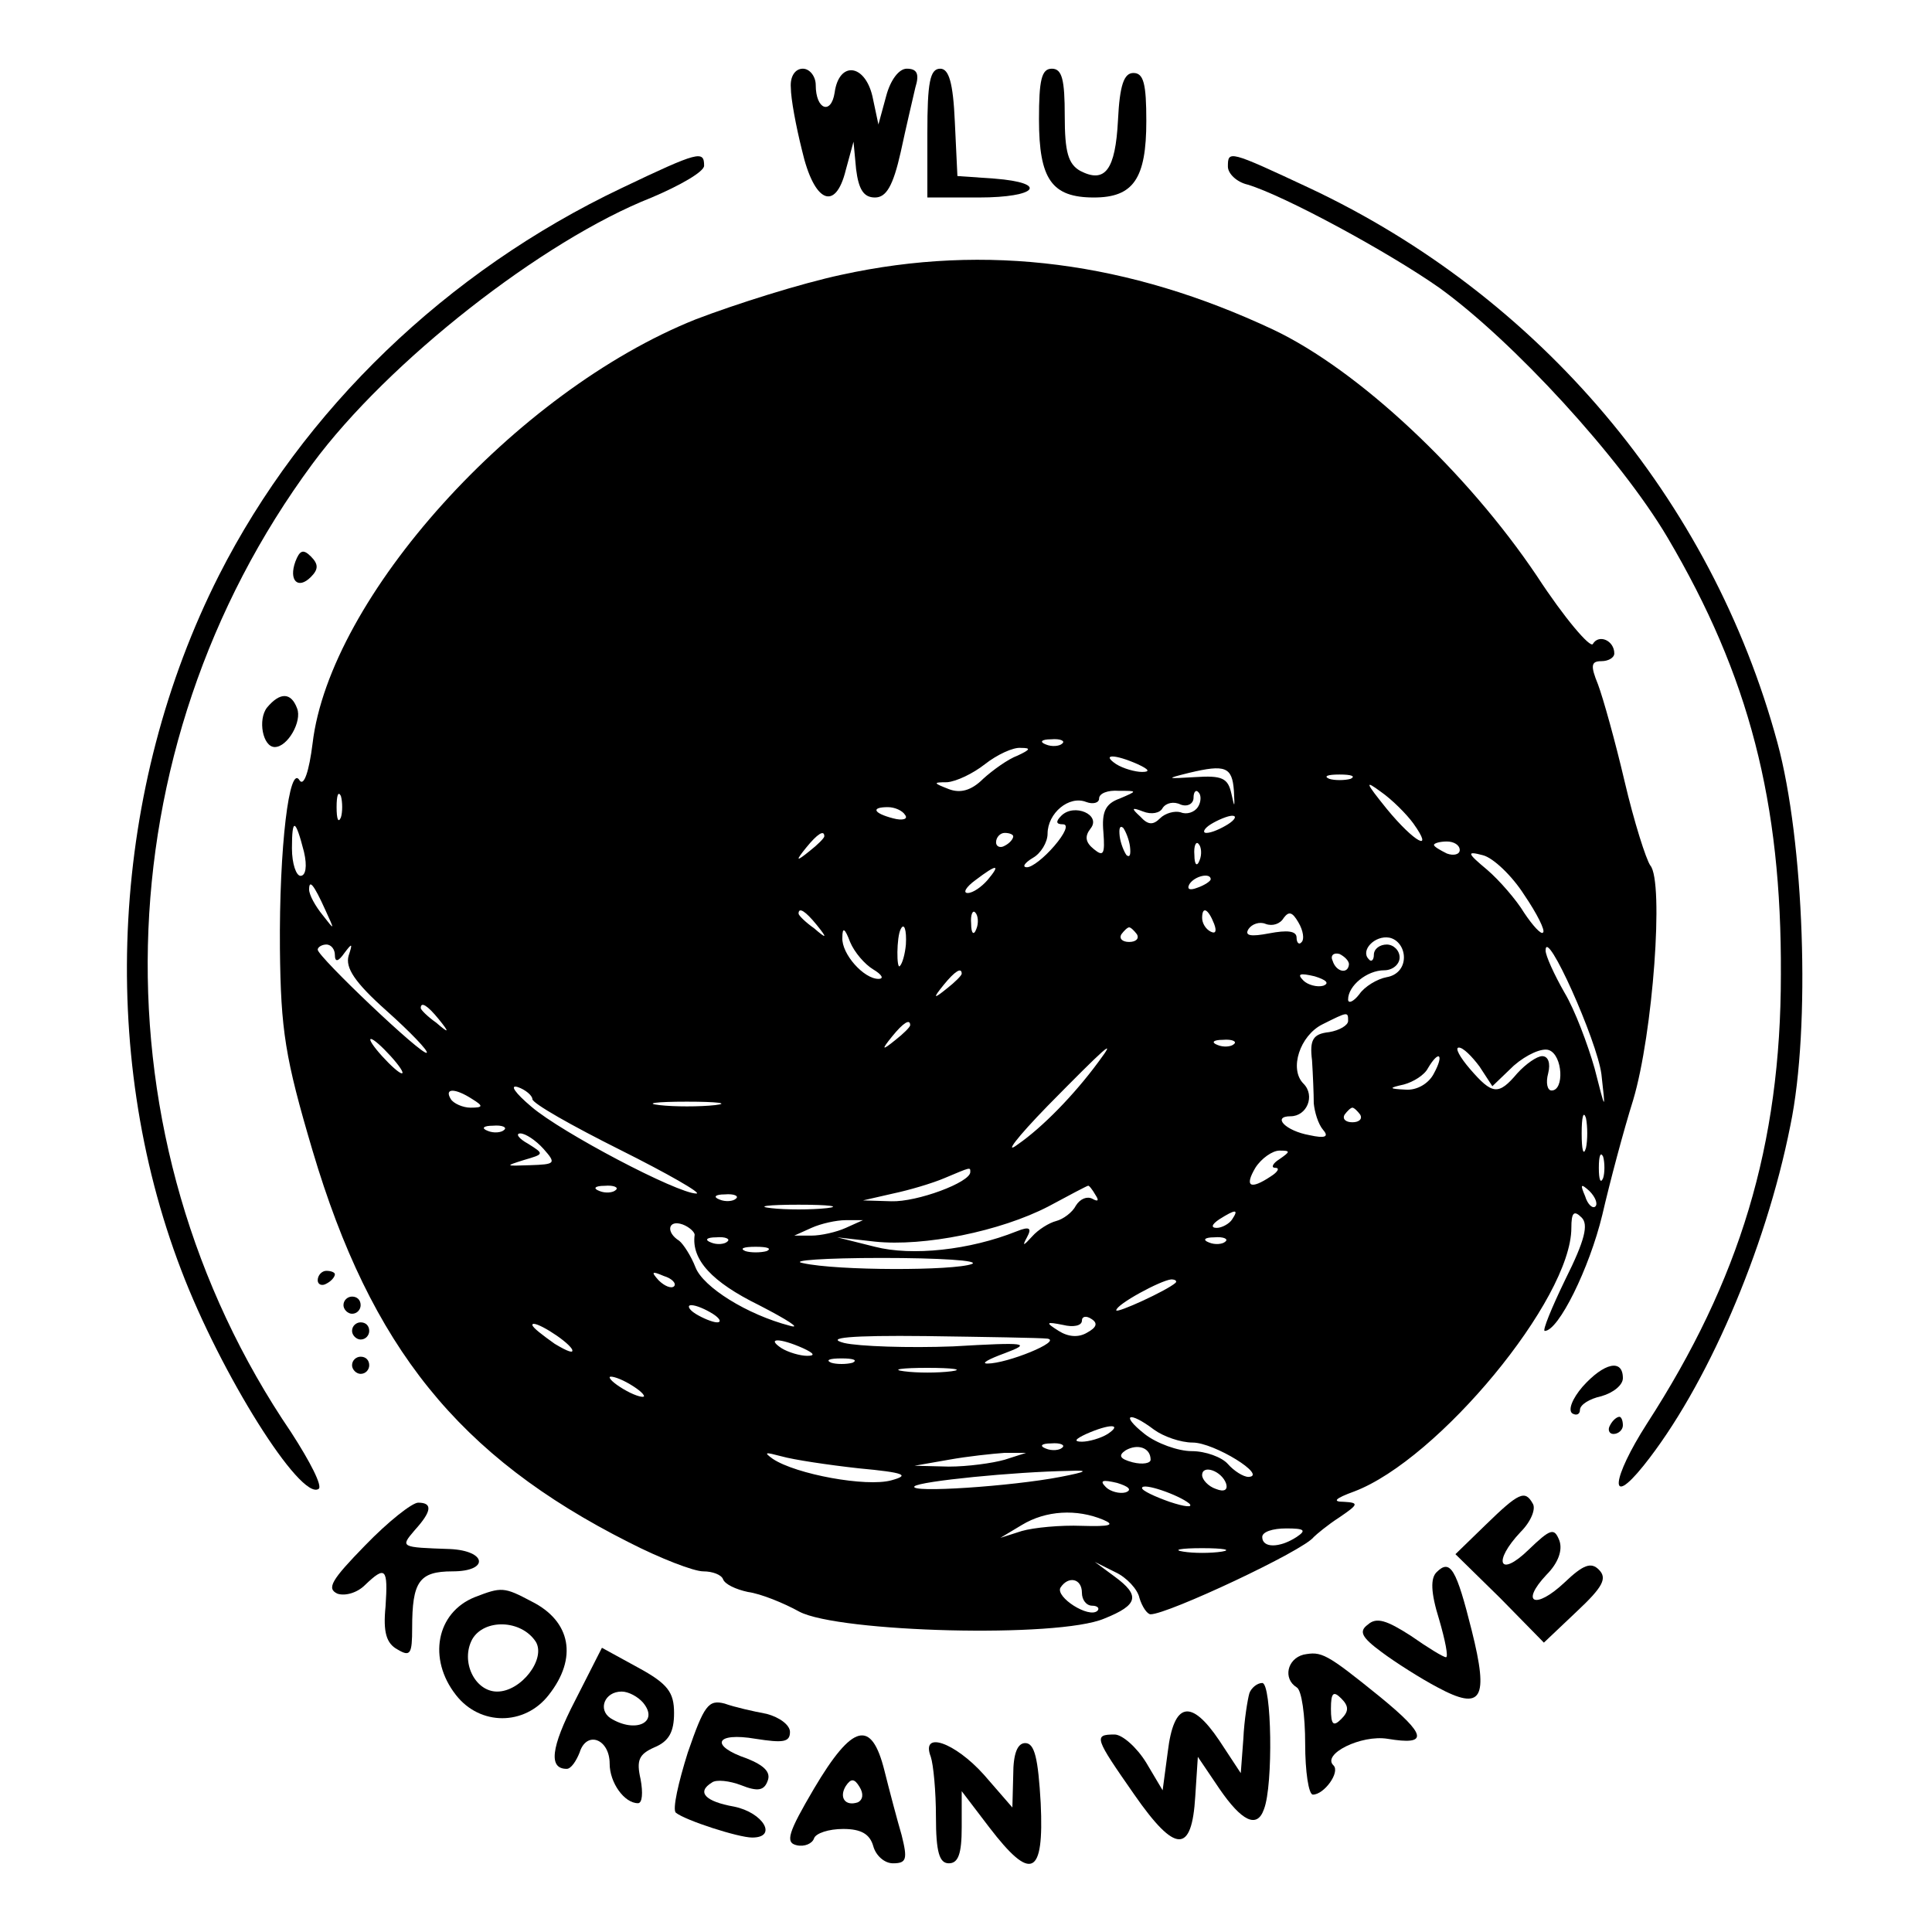 <?xml version="1.0" standalone="no"?>
<!DOCTYPE svg PUBLIC "-//W3C//DTD SVG 20010904//EN"
 "http://www.w3.org/TR/2001/REC-SVG-20010904/DTD/svg10.dtd">
<svg version="1.0" xmlns="http://www.w3.org/2000/svg"
 width="225pt" height="225pt" viewBox="0 0 225 225"
 preserveAspectRatio="xMidYMid meet">
<g transform="translate(0,225) scale(0.1,-0.1)"
fill="#000000" stroke="none">
<path d="M921 2148 c0 -13 6 -45 13 -73 14 -61 39 -72 51 -23 l9 33 3 -32 c3
-24 9 -33 22 -33 13 0 21 13 30 53 6 28 14 62 17 75 5 16 2 22 -10 22 -9 0
-19 -13 -24 -32 l-9 -33 -7 33 c-9 38 -39 41 -44 4 -4 -26 -22 -20 -22 9 0 10
-7 19 -15 19 -9 0 -15 -9 -14 -22z"/>
<path d="M1080 2095 l0 -75 60 0 c68 0 82 17 18 22 l-43 3 -3 63 c-2 46 -7 62
-17 62 -12 0 -15 -16 -15 -75z"/>
<path d="M1210 2111 c0 -70 15 -91 64 -91 46 0 61 22 61 89 0 43 -3 56 -15 56
-11 0 -16 -14 -18 -55 -3 -58 -15 -74 -44 -59 -14 8 -18 22 -18 64 0 42 -3 55
-15 55 -12 0 -15 -13 -15 -59z"/>
<path d="M724 2031 c-204 -97 -371 -258 -469 -451 -125 -247 -142 -553 -44
-809 46 -121 139 -269 160 -255 5 3 -10 32 -32 66 -232 341 -221 795 25 1128
88 119 268 260 395 310 33 14 61 30 61 37 0 18 -6 17 -96 -26z"/>
<path d="M1430 2056 c0 -8 10 -18 23 -21 43 -13 163 -78 223 -120 86 -62 211
-198 266 -291 95 -161 133 -308 132 -509 0 -199 -48 -356 -156 -523 -41 -64
-45 -100 -4 -49 73 91 142 250 171 396 24 115 16 332 -15 446 -77 284 -277
520 -545 646 -94 44 -95 44 -95 25z"/>
<path d="M980 1930 c-47 -10 -123 -34 -170 -52 -210 -84 -426 -324 -446 -494
-4 -32 -10 -50 -15 -43 -12 21 -24 -78 -23 -196 1 -95 6 -127 38 -235 68 -229
170 -356 368 -456 37 -19 76 -34 87 -34 11 0 21 -4 23 -9 2 -6 15 -12 29 -15
15 -2 42 -13 60 -23 46 -24 301 -31 355 -8 40 16 42 27 12 49 l-23 17 24 -12
c13 -6 26 -20 28 -30 3 -10 9 -19 13 -19 20 0 178 74 190 90 3 3 16 14 30 23
22 15 23 17 5 18 -14 0 -10 4 12 12 98 37 253 224 253 307 0 18 3 21 12 12 8
-8 4 -26 -19 -72 -16 -33 -27 -60 -24 -60 16 0 52 73 67 135 9 39 25 99 36
134 23 77 36 254 20 273 -5 7 -19 51 -30 98 -11 47 -25 97 -31 113 -9 22 -8
27 4 27 8 0 15 4 15 9 0 15 -18 23 -25 11 -3 -5 -33 30 -65 79 -82 122 -208
240 -307 287 -168 79 -334 101 -503 64z m257 -546 c-3 -3 -12 -4 -19 -1 -8 3
-5 6 6 6 11 1 17 -2 13 -5z m-52 -14 c-11 -4 -29 -17 -40 -27 -14 -14 -27 -17
-40 -12 -18 7 -19 8 -2 8 11 1 30 10 44 21 14 11 33 20 42 19 12 0 11 -2 -4
-9z m140 -10 c13 -6 15 -9 5 -9 -8 0 -22 4 -30 9 -18 12 -2 12 25 0z m112 -31
c1 -20 1 -21 -3 -3 -4 18 -11 21 -42 19 -34 -2 -35 -2 -7 5 42 10 50 7 52 -21z
m136 14 c-7 -2 -19 -2 -25 0 -7 3 -2 5 12 5 14 0 19 -2 13 -5z m73 -52 c25
-35 1 -22 -31 17 -25 31 -26 34 -7 20 13 -9 30 -26 38 -37z m-1249 7 c-3 -7
-5 -2 -5 12 0 14 2 19 5 13 2 -7 2 -19 0 -25z m907 22 c-17 -6 -21 -16 -19
-39 2 -26 0 -29 -11 -20 -10 8 -11 15 -4 24 13 16 -19 30 -34 15 -7 -7 -6 -10
2 -10 7 0 2 -11 -10 -25 -12 -14 -26 -25 -32 -25 -6 0 -3 5 7 11 9 5 17 18 17
28 0 24 25 45 45 37 8 -3 15 -1 15 4 0 6 10 10 23 9 22 0 22 0 1 -9z m91 -10
c-4 -6 -13 -9 -20 -6 -7 2 -18 -1 -24 -7 -8 -8 -14 -8 -23 2 -11 10 -10 11 3
6 10 -4 20 -2 23 4 4 6 13 8 21 4 8 -3 15 1 15 8 0 7 3 10 6 6 3 -3 3 -11 -1
-17z m-341 -9 c4 -5 -3 -7 -14 -4 -23 6 -26 13 -6 13 8 0 17 -4 20 -9z m376
-11 c-8 -5 -19 -10 -25 -10 -5 0 -3 5 5 10 8 5 20 10 25 10 6 0 3 -5 -5 -10z
m-1076 -32 c4 -17 2 -28 -4 -28 -5 0 -10 14 -10 32 0 36 4 35 14 -4z m962 6
c1 -9 0 -13 -4 -10 -3 4 -7 14 -8 22 -1 9 0 13 4 10 3 -4 7 -14 8 -22z m-356
12 c0 -2 -8 -10 -17 -17 -16 -13 -17 -12 -4 4 13 16 21 21 21 13z m220 0 c0
-3 -4 -8 -10 -11 -5 -3 -10 -1 -10 4 0 6 5 11 10 11 6 0 10 -2 10 -4z m217
-28 c-3 -8 -6 -5 -6 6 -1 11 2 17 5 13 3 -3 4 -12 1 -19z m303 12 c0 -5 -7 -7
-15 -4 -8 4 -15 8 -15 10 0 2 7 4 15 4 8 0 15 -4 15 -10z m75 -52 c15 -22 25
-42 22 -44 -2 -3 -12 8 -22 23 -9 15 -29 38 -43 50 -24 20 -24 22 -5 17 12 -3
34 -24 48 -46z m-625 17 c-7 -8 -17 -15 -23 -15 -6 0 -2 7 9 15 25 19 30 19
14 0z m260 1 c0 -2 -7 -7 -16 -10 -8 -3 -12 -2 -9 4 6 10 25 14 25 6z m-1031
-36 c11 -24 11 -24 -3 -6 -9 11 -16 24 -16 30 0 12 5 7 19 -24z m572 -17 c13
-16 12 -17 -3 -4 -10 7 -18 15 -18 17 0 8 8 3 21 -13z m186 -5 c-3 -8 -6 -5
-6 6 -1 11 2 17 5 13 3 -3 4 -12 1 -19z m277 6 c3 -8 2 -12 -4 -9 -6 3 -10 10
-10 16 0 14 7 11 14 -7z m102 -21 c-3 -4 -6 -1 -6 5 0 8 -11 9 -32 5 -21 -4
-29 -3 -24 5 4 6 13 9 20 6 8 -3 17 0 21 7 6 8 10 7 17 -5 6 -10 7 -20 4 -23z
m-499 -32 c10 -6 13 -11 6 -11 -17 0 -43 29 -42 48 0 13 3 11 9 -5 5 -12 17
-26 27 -32z m38 29 c-1 -11 -4 -22 -7 -25 -4 -5 -4 34 1 43 4 8 7 -1 6 -18z
m269 12 c3 -5 -1 -9 -9 -9 -8 0 -12 4 -9 9 3 4 7 8 9 8 2 0 6 -4 9 -8z m311
-27 c0 -12 -8 -21 -20 -23 -11 -2 -26 -11 -32 -20 -7 -9 -13 -11 -13 -6 0 16
22 34 42 34 10 0 18 7 18 15 0 8 -7 15 -15 15 -8 0 -15 -5 -15 -12 0 -6 -3 -9
-6 -5 -10 10 7 28 24 25 10 -2 17 -12 17 -23z m-1245 3 c0 -9 4 -8 11 2 9 12
10 12 5 -3 -4 -14 7 -31 44 -64 28 -25 49 -47 47 -49 -4 -5 -127 112 -127 120
0 3 5 6 10 6 6 0 10 -6 10 -12z m1475 -139 c5 -44 5 -44 -8 7 -8 28 -23 68
-35 88 -12 21 -22 43 -22 49 0 29 60 -105 65 -144z m-294 128 c-1 -12 -15 -9
-19 4 -3 6 1 10 8 8 6 -3 11 -8 11 -12z m-451 -11 c0 -2 -8 -10 -17 -17 -16
-13 -17 -12 -4 4 13 16 21 21 21 13z m421 -14 c-7 -2 -18 1 -23 6 -8 8 -4 9
13 5 13 -4 18 -8 10 -11z m-1030 -39 c13 -16 12 -17 -3 -4 -10 7 -18 15 -18
17 0 8 8 3 21 -13z m1059 -2 c0 -5 -10 -11 -22 -13 -19 -2 -23 -9 -20 -33 1
-16 2 -39 2 -50 1 -10 5 -24 11 -31 7 -8 2 -10 -16 -6 -28 5 -44 22 -22 22 19
0 29 24 15 38 -17 17 -4 56 22 69 30 15 30 15 30 4z m-510 -5 c0 -2 -8 -10
-17 -17 -16 -13 -17 -12 -4 4 13 16 21 21 21 13z m-605 -36 c10 -11 16 -20 13
-20 -3 0 -13 9 -23 20 -10 11 -16 20 -13 20 3 0 13 -9 23 -20z m982 14 c-3 -3
-12 -4 -19 -1 -8 3 -5 6 6 6 11 1 17 -2 13 -5z m-158 -21 c-28 -38 -65 -76
-94 -96 -16 -12 -1 8 35 45 66 67 83 83 59 51z m444 -5 l15 -23 25 24 c15 13
33 21 41 18 16 -6 18 -47 3 -47 -5 0 -7 9 -4 20 3 12 0 20 -7 20 -6 0 -19 -9
-29 -20 -22 -26 -29 -25 -55 5 -12 14 -18 25 -13 25 5 0 15 -10 24 -22z m-53
-8 c-6 -12 -20 -20 -33 -19 -20 1 -20 2 -2 6 11 3 24 11 28 19 13 22 19 16 7
-6z m-1050 -30 c0 -5 46 -31 102 -59 56 -28 96 -51 89 -51 -22 0 -157 71 -192
101 -19 16 -26 26 -16 23 9 -3 17 -10 17 -14z m-70 0 c13 -8 13 -10 -2 -10 -9
0 -20 5 -23 10 -8 13 5 13 25 0z m283 -7 c-18 -2 -48 -2 -65 0 -18 2 -4 4 32
4 36 0 50 -2 33 -4z m751 -11 c3 -5 -1 -9 -9 -9 -8 0 -12 4 -9 9 3 4 7 8 9 8
2 0 6 -4 9 -8z m263 -39 c-3 -10 -5 -2 -5 17 0 19 2 27 5 18 2 -10 2 -26 0
-35z m-1260 21 c-3 -3 -12 -4 -19 -1 -8 3 -5 6 6 6 11 1 17 -2 13 -5z m46 -22
c15 -17 14 -18 -16 -19 -29 -1 -29 -1 -7 6 24 7 24 7 5 19 -11 6 -15 12 -9 12
6 0 18 -8 27 -18z m857 -12 c-8 -5 -10 -10 -5 -10 6 0 3 -5 -5 -10 -24 -16
-31 -12 -18 10 7 11 20 20 28 20 13 0 13 -1 0 -10z m377 -22 c-3 -7 -5 -2 -5
12 0 14 2 19 5 13 2 -7 2 -19 0 -25z m-737 7 c0 -12 -62 -35 -92 -34 l-33 1
35 8 c19 4 46 12 60 18 31 13 30 13 30 7z m-413 -21 c-3 -3 -12 -4 -19 -1 -8
3 -5 6 6 6 11 1 17 -2 13 -5z m559 -6 c4 -6 3 -8 -4 -4 -6 3 -14 0 -19 -8 -4
-8 -15 -16 -23 -18 -8 -2 -21 -10 -28 -18 -10 -11 -12 -12 -6 -1 6 11 3 13
-12 7 -55 -22 -122 -29 -165 -18 l-44 11 44 -5 c57 -6 146 12 202 41 24 13 45
24 46 24 1 1 5 -4 9 -11z m582 -13 c-3 -3 -9 2 -12 12 -6 14 -5 15 5 6 7 -7
10 -15 7 -18z m-1001 9 c-3 -3 -12 -4 -19 -1 -8 3 -5 6 6 6 11 1 17 -2 13 -5z
m106 -11 c-18 -2 -48 -2 -65 0 -18 2 -4 4 32 4 36 0 50 -2 33 -4z m472 -13
c-3 -5 -12 -10 -18 -10 -7 0 -6 4 3 10 19 12 23 12 15 0z m-626 -18 c-4 -29
20 -55 75 -82 33 -17 50 -28 36 -24 -50 13 -101 45 -110 68 -5 13 -14 27 -19
31 -16 10 -13 25 4 19 8 -3 14 -9 14 -12z m176 8 c-11 -5 -29 -9 -40 -9 l-20
0 20 9 c11 5 29 9 40 9 l20 0 -20 -9z m-138 -16 c-3 -3 -12 -4 -19 -1 -8 3 -5
6 6 6 11 1 17 -2 13 -5z m580 0 c-3 -3 -12 -4 -19 -1 -8 3 -5 6 6 6 11 1 17
-2 13 -5z m-534 -11 c-7 -2 -19 -2 -25 0 -7 3 -2 5 12 5 14 0 19 -2 13 -5z
m239 -15 c-21 -8 -157 -8 -197 1 -16 3 25 6 92 6 67 0 114 -3 105 -7z m-347
-26 c-3 -3 -11 0 -18 7 -9 10 -8 11 6 5 10 -3 15 -9 12 -12z m584 4 c-10 -9
-69 -36 -69 -32 0 7 52 35 64 36 5 0 7 -2 5 -4z m-539 -36 c8 -5 11 -10 5 -10
-5 0 -17 5 -25 10 -8 5 -10 10 -5 10 6 0 17 -5 25 -10z m436 -22 c-10 -6 -22
-5 -33 2 -16 10 -15 11 5 7 12 -3 22 -1 22 5 0 5 5 6 11 2 8 -5 6 -10 -5 -16z
m-600 -19 c3 -6 -5 -3 -20 6 -14 10 -26 19 -26 22 0 7 39 -17 46 -28z m554 12
c17 -3 -47 -29 -70 -29 -8 0 1 5 20 12 32 12 26 13 -60 8 -52 -2 -110 0 -127
4 -23 6 7 9 95 8 70 -1 134 -2 142 -3z m-285 -11 c13 -6 15 -9 5 -9 -8 0 -22
4 -30 9 -18 12 -2 12 25 0z m58 -17 c-7 -2 -19 -2 -25 0 -7 3 -2 5 12 5 14 0
19 -2 13 -5z m115 -10 c-16 -2 -40 -2 -55 0 -16 2 -3 4 27 4 30 0 43 -2 28 -4z
m-358 -29 c0 -2 -9 0 -20 6 -11 6 -20 13 -20 16 0 2 9 0 20 -6 11 -6 20 -13
20 -16z m594 -39 c11 -8 31 -15 45 -15 25 0 88 -39 65 -40 -6 0 -17 7 -24 15
-7 8 -26 15 -42 15 -16 0 -41 9 -55 20 -29 23 -18 27 11 5z m-54 -5 c-8 -5
-22 -9 -30 -9 -10 0 -8 3 5 9 27 12 43 12 25 0z m-53 -16 c-3 -3 -12 -4 -19
-1 -8 3 -5 6 6 6 11 1 17 -2 13 -5z m103 -14 c0 -4 -9 -6 -21 -3 -15 4 -17 8
-8 14 14 8 29 3 29 -11z m-340 -10 c54 -5 60 -8 38 -14 -29 -8 -111 7 -138 25
-11 8 -9 8 10 3 14 -4 54 -10 90 -14z m170 10 c-14 -4 -43 -8 -65 -8 l-40 1
40 7 c22 4 51 7 65 8 l25 0 -25 -8z m65 -20 c-57 -11 -177 -19 -170 -11 6 6
117 17 180 18 24 1 21 -1 -10 -7z m193 -8 c2 -7 -2 -10 -12 -6 -9 3 -16 11
-16 16 0 13 23 5 28 -10z m-117 -10 c-7 -2 -18 1 -23 6 -8 8 -4 9 13 5 13 -4
18 -8 10 -11z m74 -13 c5 -5 -5 -4 -23 2 -17 6 -32 13 -32 16 0 7 43 -8 55
-18z m-100 -19 c14 -6 8 -8 -25 -7 -25 1 -56 -2 -70 -6 l-25 -8 25 15 c28 17
64 19 95 6z m225 -20 c-20 -13 -40 -13 -40 0 0 6 12 10 28 10 21 0 24 -2 12
-10z m-87 -17 c-13 -2 -33 -2 -45 0 -13 2 -3 4 22 4 25 0 35 -2 23 -4z m-163
-48 c0 -8 5 -15 12 -15 6 0 9 -3 6 -6 -10 -9 -49 16 -43 27 9 14 25 11 25 -6z"/>
<path d="M344 1596 c-8 -22 3 -33 18 -18 9 9 9 15 0 24 -9 9 -13 7 -18 -6z"/>
<path d="M311 1426 c-11 -14 -5 -46 9 -46 15 0 32 30 26 45 -7 19 -20 19 -35
1z"/>
<path d="M370 759 c0 -5 5 -7 10 -4 6 3 10 8 10 11 0 2 -4 4 -10 4 -5 0 -10
-5 -10 -11z"/>
<path d="M400 730 c0 -5 5 -10 10 -10 6 0 10 5 10 10 0 6 -4 10 -10 10 -5 0
-10 -4 -10 -10z"/>
<path d="M410 700 c0 -5 5 -10 10 -10 6 0 10 5 10 10 0 6 -4 10 -10 10 -5 0
-10 -4 -10 -10z"/>
<path d="M410 660 c0 -5 5 -10 10 -10 6 0 10 5 10 10 0 6 -4 10 -10 10 -5 0
-10 -4 -10 -10z"/>
<path d="M1843 635 c-12 -14 -17 -27 -12 -31 5 -3 9 -1 9 4 0 6 11 13 25 16
14 4 25 13 25 21 0 23 -22 18 -47 -10z"/>
<path d="M1875 590 c-3 -5 -1 -10 4 -10 6 0 11 5 11 10 0 6 -2 10 -4 10 -3 0
-8 -4 -11 -10z"/>
<path d="M1730 474 l-35 -34 52 -51 51 -52 38 36 c31 29 36 39 26 49 -9 9 -18
6 -40 -15 -34 -32 -52 -24 -21 9 14 14 19 29 15 40 -6 15 -10 14 -36 -11 -34
-33 -42 -14 -9 21 12 12 18 27 14 33 -9 16 -16 13 -55 -25z"/>
<path d="M425 450 c-39 -40 -45 -50 -32 -56 9 -3 23 1 32 10 24 23 27 20 24
-25 -3 -30 1 -43 14 -50 15 -9 17 -5 17 25 0 54 8 66 47 66 43 0 40 24 -3 26
-58 2 -58 2 -41 22 20 22 21 32 4 32 -7 0 -35 -22 -62 -50z"/>
<path d="M1673 419 c-7 -7 -7 -23 3 -55 7 -24 11 -44 8 -44 -3 0 -21 11 -41
25 -28 18 -40 22 -50 13 -11 -8 -7 -15 16 -32 16 -12 46 -31 65 -41 52 -28 60
-14 40 66 -18 72 -25 84 -41 68z"/>
<path d="M553 390 c-45 -18 -55 -72 -22 -114 28 -36 80 -36 108 0 34 43 26 86
-20 109 -32 17 -35 17 -66 5z m71 -52 c12 -20 -17 -58 -45 -58 -26 0 -43 35
-29 61 14 24 57 23 74 -3z"/>
<path d="M670 270 c-29 -56 -31 -80 -10 -80 5 0 11 9 15 19 8 26 35 16 35 -13
0 -22 17 -46 33 -46 5 0 6 12 3 28 -5 22 -2 29 16 37 17 7 23 18 23 40 0 24
-7 34 -42 53 l-42 23 -31 -61z m79 -3 c19 -23 -9 -36 -38 -18 -15 10 -7 31 13
31 8 0 19 -6 25 -13z"/>
<path d="M1518 323 c-19 -5 -24 -28 -8 -38 6 -3 10 -33 10 -66 0 -32 4 -59 9
-59 13 0 32 26 24 34 -14 13 32 36 63 31 48 -8 46 4 -9 49 -63 51 -68 53 -89
49z m44 -75 c-9 -9 -12 -7 -12 12 0 19 3 21 12 12 9 -9 9 -15 0 -24z"/>
<path d="M1455 278 c-2 -7 -6 -31 -7 -53 l-3 -40 -25 38 c-33 49 -53 45 -60
-13 l-6 -45 -19 32 c-11 18 -28 33 -37 33 -25 0 -23 -4 23 -70 48 -69 67 -69
71 -2 l3 46 25 -37 c26 -38 44 -47 52 -24 11 28 9 147 -2 147 -6 0 -13 -6 -15
-12z"/>
<path d="M801 209 c-11 -35 -18 -66 -14 -70 11 -9 73 -29 89 -29 30 0 13 29
-21 36 -34 6 -44 17 -26 28 5 4 21 2 34 -3 20 -8 27 -6 31 5 4 10 -4 18 -24
26 -44 15 -37 31 10 23 32 -5 40 -4 40 8 0 8 -12 17 -27 21 -16 3 -38 8 -49
12 -19 5 -24 -2 -43 -57z"/>
<path d="M948 167 c-30 -51 -34 -63 -20 -66 9 -2 18 2 20 8 2 6 17 11 34 11
21 0 31 -6 35 -20 3 -11 13 -20 23 -20 16 0 17 5 10 33 -5 17 -14 51 -20 75
-15 60 -37 55 -82 -21z m51 -16 c-15 -5 -22 6 -14 19 6 9 10 9 16 -1 5 -8 4
-15 -2 -18z"/>
<path d="M1084 204 c3 -9 6 -40 6 -70 0 -41 4 -54 15 -54 11 0 15 11 15 42 l0
42 32 -42 c49 -64 64 -57 60 28 -3 52 -7 70 -18 70 -9 0 -14 -12 -14 -37 l-1
-38 -33 38 c-34 38 -74 52 -62 21z"/>
</g>
</svg>
